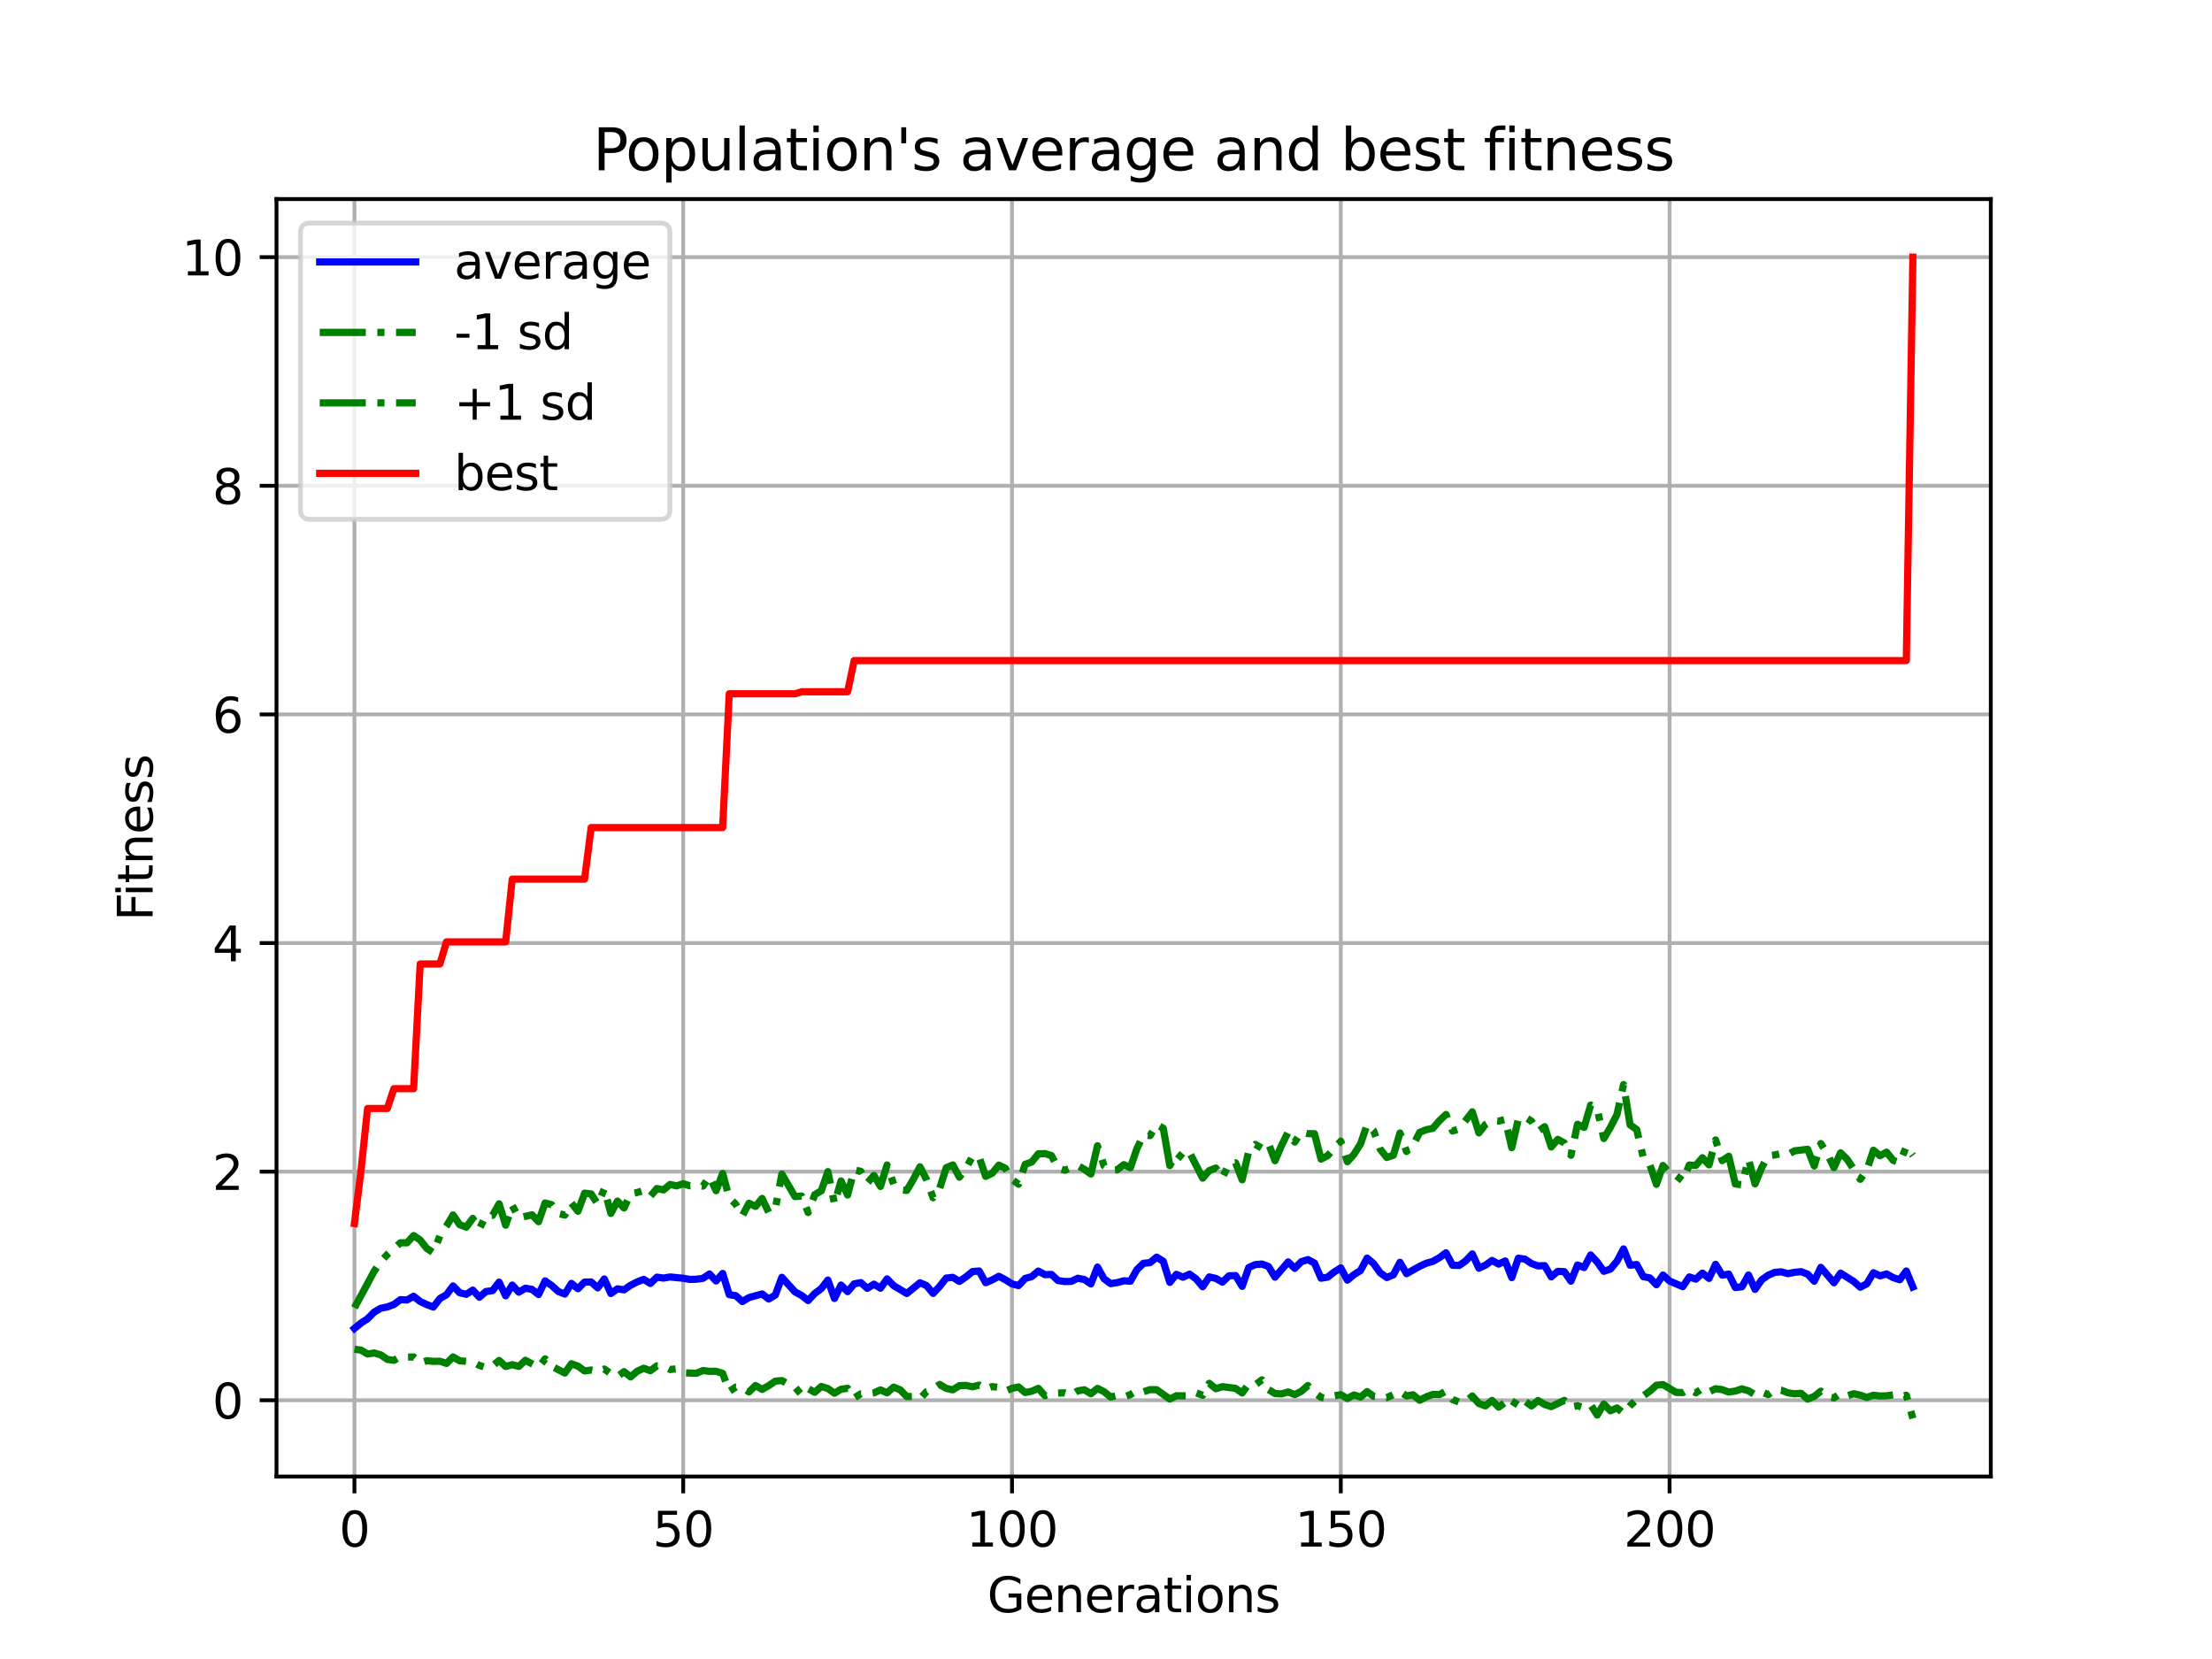 <?xml version="1.0" encoding="utf-8" standalone="no"?>
<!DOCTYPE svg PUBLIC "-//W3C//DTD SVG 1.1//EN"
  "http://www.w3.org/Graphics/SVG/1.1/DTD/svg11.dtd">
<svg height="345.6pt" version="1.1" viewBox="0 0 460.8 345.6" width="460.8pt" xmlns="http://www.w3.org/2000/svg" xmlns:xlink="http://www.w3.org/1999/xlink">
 <defs>
  <style type="text/css">*{stroke-linecap:butt;stroke-linejoin:round;}</style>
 </defs>
 <g id="figure_1">
  <g id="patch_1">
   <path d="M 0 345.6 
L 460.8 345.6 
L 460.8 0 
L 0 0 
z
" style="fill:#ffffff;"/>
  </g>
  <g id="axes_1">
   <g id="patch_2">
    <path d="M 57.6 307.584 
L 414.72 307.584 
L 414.72 41.472 
L 57.6 41.472 
z
" style="fill:#ffffff;"/>
   </g>
   <g id="matplotlib.axis_1">
    <g id="xtick_1">
     <g id="line2d_1">
      <path clip-path="url(#p226b7a87ea)" d="M 73.833 307.584 
L 73.833 41.472 
" style="fill:none;stroke:#b0b0b0;stroke-linecap:square;stroke-width:0.8;"/>
     </g>
     <g id="line2d_2">
      <defs>
       <path d="M 0 0 
L 0 3.5 
" id="m263a199c83" style="stroke:#000000;stroke-width:0.8;"/>
      </defs>
      <g>
       <use style="stroke:#000000;stroke-width:0.8;" x="73.833" xlink:href="#m263a199c83" y="307.584"/>
      </g>
     </g>
     <g id="text_1">
      <!-- 0 -->
      <g transform="translate(70.651 322.182)scale(0.1 -0.1)">
       <defs>
        <path d="M 2034 4250 
Q 1547 4250 1301 3770 
Q 1056 3291 1056 2328 
Q 1056 1369 1301 889 
Q 1547 409 2034 409 
Q 2525 409 2770 889 
Q 3016 1369 3016 2328 
Q 3016 3291 2770 3770 
Q 2525 4250 2034 4250 
z
M 2034 4750 
Q 2819 4750 3233 4129 
Q 3647 3509 3647 2328 
Q 3647 1150 3233 529 
Q 2819 -91 2034 -91 
Q 1250 -91 836 529 
Q 422 1150 422 2328 
Q 422 3509 836 4129 
Q 1250 4750 2034 4750 
z
" id="DejaVuSans-30" transform="scale(0.016)"/>
       </defs>
       <use xlink:href="#DejaVuSans-30"/>
      </g>
     </g>
    </g>
    <g id="xtick_2">
     <g id="line2d_3">
      <path clip-path="url(#p226b7a87ea)" d="M 142.325 307.584 
L 142.325 41.472 
" style="fill:none;stroke:#b0b0b0;stroke-linecap:square;stroke-width:0.8;"/>
     </g>
     <g id="line2d_4">
      <g>
       <use style="stroke:#000000;stroke-width:0.8;" x="142.325" xlink:href="#m263a199c83" y="307.584"/>
      </g>
     </g>
     <g id="text_2">
      <!-- 50 -->
      <g transform="translate(135.963 322.182)scale(0.1 -0.1)">
       <defs>
        <path d="M 691 4666 
L 3169 4666 
L 3169 4134 
L 1269 4134 
L 1269 2991 
Q 1406 3038 1543 3061 
Q 1681 3084 1819 3084 
Q 2600 3084 3056 2656 
Q 3513 2228 3513 1497 
Q 3513 744 3044 326 
Q 2575 -91 1722 -91 
Q 1428 -91 1123 -41 
Q 819 9 494 109 
L 494 744 
Q 775 591 1075 516 
Q 1375 441 1709 441 
Q 2250 441 2565 725 
Q 2881 1009 2881 1497 
Q 2881 1984 2565 2268 
Q 2250 2553 1709 2553 
Q 1456 2553 1204 2497 
Q 953 2441 691 2322 
L 691 4666 
z
" id="DejaVuSans-35" transform="scale(0.016)"/>
       </defs>
       <use xlink:href="#DejaVuSans-35"/>
       <use x="63.623" xlink:href="#DejaVuSans-30"/>
      </g>
     </g>
    </g>
    <g id="xtick_3">
     <g id="line2d_5">
      <path clip-path="url(#p226b7a87ea)" d="M 210.818 307.584 
L 210.818 41.472 
" style="fill:none;stroke:#b0b0b0;stroke-linecap:square;stroke-width:0.8;"/>
     </g>
     <g id="line2d_6">
      <g>
       <use style="stroke:#000000;stroke-width:0.8;" x="210.818" xlink:href="#m263a199c83" y="307.584"/>
      </g>
     </g>
     <g id="text_3">
      <!-- 100 -->
      <g transform="translate(201.274 322.182)scale(0.1 -0.1)">
       <defs>
        <path d="M 794 531 
L 1825 531 
L 1825 4091 
L 703 3866 
L 703 4441 
L 1819 4666 
L 2450 4666 
L 2450 531 
L 3481 531 
L 3481 0 
L 794 0 
L 794 531 
z
" id="DejaVuSans-31" transform="scale(0.016)"/>
       </defs>
       <use xlink:href="#DejaVuSans-31"/>
       <use x="63.623" xlink:href="#DejaVuSans-30"/>
       <use x="127.246" xlink:href="#DejaVuSans-30"/>
      </g>
     </g>
    </g>
    <g id="xtick_4">
     <g id="line2d_7">
      <path clip-path="url(#p226b7a87ea)" d="M 279.31 307.584 
L 279.31 41.472 
" style="fill:none;stroke:#b0b0b0;stroke-linecap:square;stroke-width:0.8;"/>
     </g>
     <g id="line2d_8">
      <g>
       <use style="stroke:#000000;stroke-width:0.8;" x="279.31" xlink:href="#m263a199c83" y="307.584"/>
      </g>
     </g>
     <g id="text_4">
      <!-- 150 -->
      <g transform="translate(269.767 322.182)scale(0.1 -0.1)">
       <use xlink:href="#DejaVuSans-31"/>
       <use x="63.623" xlink:href="#DejaVuSans-35"/>
       <use x="127.246" xlink:href="#DejaVuSans-30"/>
      </g>
     </g>
    </g>
    <g id="xtick_5">
     <g id="line2d_9">
      <path clip-path="url(#p226b7a87ea)" d="M 347.803 307.584 
L 347.803 41.472 
" style="fill:none;stroke:#b0b0b0;stroke-linecap:square;stroke-width:0.8;"/>
     </g>
     <g id="line2d_10">
      <g>
       <use style="stroke:#000000;stroke-width:0.8;" x="347.803" xlink:href="#m263a199c83" y="307.584"/>
      </g>
     </g>
     <g id="text_5">
      <!-- 200 -->
      <g transform="translate(338.259 322.182)scale(0.1 -0.1)">
       <defs>
        <path d="M 1228 531 
L 3431 531 
L 3431 0 
L 469 0 
L 469 531 
Q 828 903 1448 1529 
Q 2069 2156 2228 2338 
Q 2531 2678 2651 2914 
Q 2772 3150 2772 3378 
Q 2772 3750 2511 3984 
Q 2250 4219 1831 4219 
Q 1534 4219 1204 4116 
Q 875 4013 500 3803 
L 500 4441 
Q 881 4594 1212 4672 
Q 1544 4750 1819 4750 
Q 2544 4750 2975 4387 
Q 3406 4025 3406 3419 
Q 3406 3131 3298 2873 
Q 3191 2616 2906 2266 
Q 2828 2175 2409 1742 
Q 1991 1309 1228 531 
z
" id="DejaVuSans-32" transform="scale(0.016)"/>
       </defs>
       <use xlink:href="#DejaVuSans-32"/>
       <use x="63.623" xlink:href="#DejaVuSans-30"/>
       <use x="127.246" xlink:href="#DejaVuSans-30"/>
      </g>
     </g>
    </g>
    <g id="text_6">
     <!-- Generations -->
     <g transform="translate(205.662 335.861)scale(0.1 -0.1)">
      <defs>
       <path d="M 3809 666 
L 3809 1919 
L 2778 1919 
L 2778 2438 
L 4434 2438 
L 4434 434 
Q 4069 175 3628 42 
Q 3188 -91 2688 -91 
Q 1594 -91 976 548 
Q 359 1188 359 2328 
Q 359 3472 976 4111 
Q 1594 4750 2688 4750 
Q 3144 4750 3555 4637 
Q 3966 4525 4313 4306 
L 4313 3634 
Q 3963 3931 3569 4081 
Q 3175 4231 2741 4231 
Q 1884 4231 1454 3753 
Q 1025 3275 1025 2328 
Q 1025 1384 1454 906 
Q 1884 428 2741 428 
Q 3075 428 3337 486 
Q 3600 544 3809 666 
z
" id="DejaVuSans-47" transform="scale(0.016)"/>
       <path d="M 3597 1894 
L 3597 1613 
L 953 1613 
Q 991 1019 1311 708 
Q 1631 397 2203 397 
Q 2534 397 2845 478 
Q 3156 559 3463 722 
L 3463 178 
Q 3153 47 2828 -22 
Q 2503 -91 2169 -91 
Q 1331 -91 842 396 
Q 353 884 353 1716 
Q 353 2575 817 3079 
Q 1281 3584 2069 3584 
Q 2775 3584 3186 3129 
Q 3597 2675 3597 1894 
z
M 3022 2063 
Q 3016 2534 2758 2815 
Q 2500 3097 2075 3097 
Q 1594 3097 1305 2825 
Q 1016 2553 972 2059 
L 3022 2063 
z
" id="DejaVuSans-65" transform="scale(0.016)"/>
       <path d="M 3513 2113 
L 3513 0 
L 2938 0 
L 2938 2094 
Q 2938 2591 2744 2837 
Q 2550 3084 2163 3084 
Q 1697 3084 1428 2787 
Q 1159 2491 1159 1978 
L 1159 0 
L 581 0 
L 581 3500 
L 1159 3500 
L 1159 2956 
Q 1366 3272 1645 3428 
Q 1925 3584 2291 3584 
Q 2894 3584 3203 3211 
Q 3513 2838 3513 2113 
z
" id="DejaVuSans-6e" transform="scale(0.016)"/>
       <path d="M 2631 2963 
Q 2534 3019 2420 3045 
Q 2306 3072 2169 3072 
Q 1681 3072 1420 2755 
Q 1159 2438 1159 1844 
L 1159 0 
L 581 0 
L 581 3500 
L 1159 3500 
L 1159 2956 
Q 1341 3275 1631 3429 
Q 1922 3584 2338 3584 
Q 2397 3584 2469 3576 
Q 2541 3569 2628 3553 
L 2631 2963 
z
" id="DejaVuSans-72" transform="scale(0.016)"/>
       <path d="M 2194 1759 
Q 1497 1759 1228 1600 
Q 959 1441 959 1056 
Q 959 750 1161 570 
Q 1363 391 1709 391 
Q 2188 391 2477 730 
Q 2766 1069 2766 1631 
L 2766 1759 
L 2194 1759 
z
M 3341 1997 
L 3341 0 
L 2766 0 
L 2766 531 
Q 2569 213 2275 61 
Q 1981 -91 1556 -91 
Q 1019 -91 701 211 
Q 384 513 384 1019 
Q 384 1609 779 1909 
Q 1175 2209 1959 2209 
L 2766 2209 
L 2766 2266 
Q 2766 2663 2505 2880 
Q 2244 3097 1772 3097 
Q 1472 3097 1187 3025 
Q 903 2953 641 2809 
L 641 3341 
Q 956 3463 1253 3523 
Q 1550 3584 1831 3584 
Q 2591 3584 2966 3190 
Q 3341 2797 3341 1997 
z
" id="DejaVuSans-61" transform="scale(0.016)"/>
       <path d="M 1172 4494 
L 1172 3500 
L 2356 3500 
L 2356 3053 
L 1172 3053 
L 1172 1153 
Q 1172 725 1289 603 
Q 1406 481 1766 481 
L 2356 481 
L 2356 0 
L 1766 0 
Q 1100 0 847 248 
Q 594 497 594 1153 
L 594 3053 
L 172 3053 
L 172 3500 
L 594 3500 
L 594 4494 
L 1172 4494 
z
" id="DejaVuSans-74" transform="scale(0.016)"/>
       <path d="M 603 3500 
L 1178 3500 
L 1178 0 
L 603 0 
L 603 3500 
z
M 603 4863 
L 1178 4863 
L 1178 4134 
L 603 4134 
L 603 4863 
z
" id="DejaVuSans-69" transform="scale(0.016)"/>
       <path d="M 1959 3097 
Q 1497 3097 1228 2736 
Q 959 2375 959 1747 
Q 959 1119 1226 758 
Q 1494 397 1959 397 
Q 2419 397 2687 759 
Q 2956 1122 2956 1747 
Q 2956 2369 2687 2733 
Q 2419 3097 1959 3097 
z
M 1959 3584 
Q 2709 3584 3137 3096 
Q 3566 2609 3566 1747 
Q 3566 888 3137 398 
Q 2709 -91 1959 -91 
Q 1206 -91 779 398 
Q 353 888 353 1747 
Q 353 2609 779 3096 
Q 1206 3584 1959 3584 
z
" id="DejaVuSans-6f" transform="scale(0.016)"/>
       <path d="M 2834 3397 
L 2834 2853 
Q 2591 2978 2328 3040 
Q 2066 3103 1784 3103 
Q 1356 3103 1142 2972 
Q 928 2841 928 2578 
Q 928 2378 1081 2264 
Q 1234 2150 1697 2047 
L 1894 2003 
Q 2506 1872 2764 1633 
Q 3022 1394 3022 966 
Q 3022 478 2636 193 
Q 2250 -91 1575 -91 
Q 1294 -91 989 -36 
Q 684 19 347 128 
L 347 722 
Q 666 556 975 473 
Q 1284 391 1588 391 
Q 1994 391 2212 530 
Q 2431 669 2431 922 
Q 2431 1156 2273 1281 
Q 2116 1406 1581 1522 
L 1381 1569 
Q 847 1681 609 1914 
Q 372 2147 372 2553 
Q 372 3047 722 3315 
Q 1072 3584 1716 3584 
Q 2034 3584 2315 3537 
Q 2597 3491 2834 3397 
z
" id="DejaVuSans-73" transform="scale(0.016)"/>
      </defs>
      <use xlink:href="#DejaVuSans-47"/>
      <use x="77.49" xlink:href="#DejaVuSans-65"/>
      <use x="139.014" xlink:href="#DejaVuSans-6e"/>
      <use x="202.393" xlink:href="#DejaVuSans-65"/>
      <use x="263.916" xlink:href="#DejaVuSans-72"/>
      <use x="305.029" xlink:href="#DejaVuSans-61"/>
      <use x="366.309" xlink:href="#DejaVuSans-74"/>
      <use x="405.518" xlink:href="#DejaVuSans-69"/>
      <use x="433.301" xlink:href="#DejaVuSans-6f"/>
      <use x="494.482" xlink:href="#DejaVuSans-6e"/>
      <use x="557.861" xlink:href="#DejaVuSans-73"/>
     </g>
    </g>
   </g>
   <g id="matplotlib.axis_2">
    <g id="ytick_1">
     <g id="line2d_11">
      <path clip-path="url(#p226b7a87ea)" d="M 57.6 291.704 
L 414.72 291.704 
" style="fill:none;stroke:#b0b0b0;stroke-linecap:square;stroke-width:0.8;"/>
     </g>
     <g id="line2d_12">
      <defs>
       <path d="M 0 0 
L -3.5 0 
" id="mffd75963f9" style="stroke:#000000;stroke-width:0.8;"/>
      </defs>
      <g>
       <use style="stroke:#000000;stroke-width:0.8;" x="57.6" xlink:href="#mffd75963f9" y="291.704"/>
      </g>
     </g>
     <g id="text_7">
      <!-- 0 -->
      <g transform="translate(44.237 295.503)scale(0.1 -0.1)">
       <use xlink:href="#DejaVuSans-30"/>
      </g>
     </g>
    </g>
    <g id="ytick_2">
     <g id="line2d_13">
      <path clip-path="url(#p226b7a87ea)" d="M 57.6 244.077 
L 414.72 244.077 
" style="fill:none;stroke:#b0b0b0;stroke-linecap:square;stroke-width:0.8;"/>
     </g>
     <g id="line2d_14">
      <g>
       <use style="stroke:#000000;stroke-width:0.8;" x="57.6" xlink:href="#mffd75963f9" y="244.077"/>
      </g>
     </g>
     <g id="text_8">
      <!-- 2 -->
      <g transform="translate(44.237 247.876)scale(0.1 -0.1)">
       <use xlink:href="#DejaVuSans-32"/>
      </g>
     </g>
    </g>
    <g id="ytick_3">
     <g id="line2d_15">
      <path clip-path="url(#p226b7a87ea)" d="M 57.6 196.45 
L 414.72 196.45 
" style="fill:none;stroke:#b0b0b0;stroke-linecap:square;stroke-width:0.8;"/>
     </g>
     <g id="line2d_16">
      <g>
       <use style="stroke:#000000;stroke-width:0.8;" x="57.6" xlink:href="#mffd75963f9" y="196.45"/>
      </g>
     </g>
     <g id="text_9">
      <!-- 4 -->
      <g transform="translate(44.237 200.249)scale(0.1 -0.1)">
       <defs>
        <path d="M 2419 4116 
L 825 1625 
L 2419 1625 
L 2419 4116 
z
M 2253 4666 
L 3047 4666 
L 3047 1625 
L 3713 1625 
L 3713 1100 
L 3047 1100 
L 3047 0 
L 2419 0 
L 2419 1100 
L 313 1100 
L 313 1709 
L 2253 4666 
z
" id="DejaVuSans-34" transform="scale(0.016)"/>
       </defs>
       <use xlink:href="#DejaVuSans-34"/>
      </g>
     </g>
    </g>
    <g id="ytick_4">
     <g id="line2d_17">
      <path clip-path="url(#p226b7a87ea)" d="M 57.6 148.822 
L 414.72 148.822 
" style="fill:none;stroke:#b0b0b0;stroke-linecap:square;stroke-width:0.8;"/>
     </g>
     <g id="line2d_18">
      <g>
       <use style="stroke:#000000;stroke-width:0.8;" x="57.6" xlink:href="#mffd75963f9" y="148.822"/>
      </g>
     </g>
     <g id="text_10">
      <!-- 6 -->
      <g transform="translate(44.237 152.622)scale(0.1 -0.1)">
       <defs>
        <path d="M 2113 2584 
Q 1688 2584 1439 2293 
Q 1191 2003 1191 1497 
Q 1191 994 1439 701 
Q 1688 409 2113 409 
Q 2538 409 2786 701 
Q 3034 994 3034 1497 
Q 3034 2003 2786 2293 
Q 2538 2584 2113 2584 
z
M 3366 4563 
L 3366 3988 
Q 3128 4100 2886 4159 
Q 2644 4219 2406 4219 
Q 1781 4219 1451 3797 
Q 1122 3375 1075 2522 
Q 1259 2794 1537 2939 
Q 1816 3084 2150 3084 
Q 2853 3084 3261 2657 
Q 3669 2231 3669 1497 
Q 3669 778 3244 343 
Q 2819 -91 2113 -91 
Q 1303 -91 875 529 
Q 447 1150 447 2328 
Q 447 3434 972 4092 
Q 1497 4750 2381 4750 
Q 2619 4750 2861 4703 
Q 3103 4656 3366 4563 
z
" id="DejaVuSans-36" transform="scale(0.016)"/>
       </defs>
       <use xlink:href="#DejaVuSans-36"/>
      </g>
     </g>
    </g>
    <g id="ytick_5">
     <g id="line2d_19">
      <path clip-path="url(#p226b7a87ea)" d="M 57.6 101.195 
L 414.72 101.195 
" style="fill:none;stroke:#b0b0b0;stroke-linecap:square;stroke-width:0.8;"/>
     </g>
     <g id="line2d_20">
      <g>
       <use style="stroke:#000000;stroke-width:0.8;" x="57.6" xlink:href="#mffd75963f9" y="101.195"/>
      </g>
     </g>
     <g id="text_11">
      <!-- 8 -->
      <g transform="translate(44.237 104.994)scale(0.1 -0.1)">
       <defs>
        <path d="M 2034 2216 
Q 1584 2216 1326 1975 
Q 1069 1734 1069 1313 
Q 1069 891 1326 650 
Q 1584 409 2034 409 
Q 2484 409 2743 651 
Q 3003 894 3003 1313 
Q 3003 1734 2745 1975 
Q 2488 2216 2034 2216 
z
M 1403 2484 
Q 997 2584 770 2862 
Q 544 3141 544 3541 
Q 544 4100 942 4425 
Q 1341 4750 2034 4750 
Q 2731 4750 3128 4425 
Q 3525 4100 3525 3541 
Q 3525 3141 3298 2862 
Q 3072 2584 2669 2484 
Q 3125 2378 3379 2068 
Q 3634 1759 3634 1313 
Q 3634 634 3220 271 
Q 2806 -91 2034 -91 
Q 1263 -91 848 271 
Q 434 634 434 1313 
Q 434 1759 690 2068 
Q 947 2378 1403 2484 
z
M 1172 3481 
Q 1172 3119 1398 2916 
Q 1625 2713 2034 2713 
Q 2441 2713 2670 2916 
Q 2900 3119 2900 3481 
Q 2900 3844 2670 4047 
Q 2441 4250 2034 4250 
Q 1625 4250 1398 4047 
Q 1172 3844 1172 3481 
z
" id="DejaVuSans-38" transform="scale(0.016)"/>
       </defs>
       <use xlink:href="#DejaVuSans-38"/>
      </g>
     </g>
    </g>
    <g id="ytick_6">
     <g id="line2d_21">
      <path clip-path="url(#p226b7a87ea)" d="M 57.6 53.568 
L 414.72 53.568 
" style="fill:none;stroke:#b0b0b0;stroke-linecap:square;stroke-width:0.8;"/>
     </g>
     <g id="line2d_22">
      <g>
       <use style="stroke:#000000;stroke-width:0.8;" x="57.6" xlink:href="#mffd75963f9" y="53.568"/>
      </g>
     </g>
     <g id="text_12">
      <!-- 10 -->
      <g transform="translate(37.875 57.367)scale(0.1 -0.1)">
       <use xlink:href="#DejaVuSans-31"/>
       <use x="63.623" xlink:href="#DejaVuSans-30"/>
      </g>
     </g>
    </g>
    <g id="text_13">
     <!-- Fitness -->
     <g transform="translate(31.795 191.845)rotate(-90)scale(0.1 -0.1)">
      <defs>
       <path d="M 628 4666 
L 3309 4666 
L 3309 4134 
L 1259 4134 
L 1259 2759 
L 3109 2759 
L 3109 2228 
L 1259 2228 
L 1259 0 
L 628 0 
L 628 4666 
z
" id="DejaVuSans-46" transform="scale(0.016)"/>
      </defs>
      <use xlink:href="#DejaVuSans-46"/>
      <use x="50.27" xlink:href="#DejaVuSans-69"/>
      <use x="78.053" xlink:href="#DejaVuSans-74"/>
      <use x="117.262" xlink:href="#DejaVuSans-6e"/>
      <use x="180.641" xlink:href="#DejaVuSans-65"/>
      <use x="242.164" xlink:href="#DejaVuSans-73"/>
      <use x="294.264" xlink:href="#DejaVuSans-73"/>
     </g>
    </g>
   </g>
   <g id="line2d_23">
    <path clip-path="url(#p226b7a87ea)" d="M 73.833 276.743 
L 75.203 275.618 
L 76.572 274.723 
L 77.942 273.337 
L 79.312 272.537 
L 80.682 272.26 
L 82.052 271.754 
L 83.422 270.739 
L 84.792 270.81 
L 86.161 270.036 
L 87.531 271.121 
L 88.901 271.766 
L 90.271 272.278 
L 91.641 270.504 
L 93.011 269.716 
L 94.38 267.883 
L 95.75 269.297 
L 97.12 269.635 
L 98.49 268.756 
L 99.86 270.234 
L 101.23 269.046 
L 102.6 268.866 
L 103.969 267.09 
L 105.339 269.95 
L 106.709 267.704 
L 108.079 269.181 
L 109.449 268.36 
L 110.819 268.602 
L 112.189 269.671 
L 113.558 266.833 
L 114.928 267.796 
L 116.298 269.037 
L 117.668 269.576 
L 119.038 267.359 
L 120.408 268.464 
L 121.777 267.075 
L 123.147 267.06 
L 124.517 268.286 
L 125.887 266.431 
L 127.257 269.465 
L 128.627 268.484 
L 129.997 268.691 
L 131.366 267.745 
L 132.736 267.04 
L 134.106 266.518 
L 135.476 267.372 
L 136.846 266.058 
L 138.216 266.247 
L 139.586 266.016 
L 142.325 266.284 
L 143.695 266.524 
L 145.065 266.492 
L 146.435 266.297 
L 147.805 265.398 
L 149.174 266.854 
L 150.544 265.282 
L 151.914 269.698 
L 153.284 269.921 
L 154.654 271.131 
L 156.024 270.311 
L 158.763 269.547 
L 160.133 270.609 
L 161.503 269.786 
L 162.873 266.088 
L 165.613 269.12 
L 166.983 269.861 
L 168.352 270.932 
L 169.722 269.456 
L 171.092 268.439 
L 172.462 266.662 
L 173.832 270.491 
L 175.202 267.706 
L 176.572 269.077 
L 177.941 267.457 
L 179.311 267.186 
L 180.681 268.385 
L 182.051 267.515 
L 183.421 268.354 
L 184.791 266.418 
L 186.16 267.814 
L 188.9 269.463 
L 191.64 267.223 
L 193.01 267.805 
L 194.38 269.439 
L 195.749 267.977 
L 197.119 266.241 
L 198.489 266.1 
L 199.859 266.944 
L 201.229 266.001 
L 202.599 264.882 
L 203.969 264.77 
L 205.338 267.207 
L 206.708 266.623 
L 208.078 265.872 
L 209.448 266.599 
L 210.818 267.46 
L 212.188 267.812 
L 213.557 266.321 
L 214.927 265.944 
L 216.297 264.791 
L 217.667 265.529 
L 219.037 265.492 
L 220.407 266.761 
L 221.777 266.965 
L 223.146 266.945 
L 224.516 266.281 
L 225.886 266.548 
L 227.256 267.456 
L 228.626 263.955 
L 229.996 266.397 
L 231.366 267.403 
L 232.735 267.197 
L 234.105 266.817 
L 235.475 266.901 
L 236.845 264.481 
L 238.215 263.17 
L 239.585 263.029 
L 240.954 261.885 
L 242.324 262.748 
L 243.694 267.14 
L 245.064 265.47 
L 246.434 266.069 
L 247.804 265.432 
L 249.174 266.424 
L 250.543 268.047 
L 251.913 266.009 
L 253.283 266.314 
L 254.653 267.092 
L 256.023 265.772 
L 257.393 265.723 
L 258.763 267.975 
L 260.132 264.043 
L 261.502 263.44 
L 262.872 263.321 
L 264.242 263.828 
L 265.612 266.052 
L 268.351 262.887 
L 269.721 264.216 
L 271.091 262.826 
L 272.461 262.394 
L 273.831 263.13 
L 275.201 266.272 
L 276.571 266.052 
L 277.94 264.976 
L 279.31 264.132 
L 280.68 266.674 
L 282.05 265.529 
L 283.42 264.682 
L 284.79 262.083 
L 286.16 263.24 
L 287.529 265.165 
L 288.899 266.136 
L 290.269 265.566 
L 291.639 262.962 
L 293.009 265.33 
L 295.748 263.795 
L 297.118 263.157 
L 298.488 262.773 
L 299.858 261.988 
L 301.228 260.986 
L 302.598 263.575 
L 303.968 263.621 
L 305.337 262.67 
L 306.707 261.215 
L 308.077 264.192 
L 309.447 263.559 
L 310.817 262.574 
L 312.187 263.334 
L 313.557 262.677 
L 314.926 266.153 
L 316.296 262.106 
L 317.666 262.298 
L 319.036 263.217 
L 320.406 263.713 
L 321.776 263.649 
L 323.146 265.986 
L 324.515 264.845 
L 325.885 264.911 
L 327.255 266.892 
L 328.625 263.521 
L 329.995 264.056 
L 331.365 261.429 
L 332.734 262.913 
L 334.104 264.829 
L 335.474 264.374 
L 336.844 262.744 
L 338.214 260.172 
L 339.584 263.575 
L 340.954 263.421 
L 342.323 265.944 
L 343.693 266.211 
L 345.063 267.636 
L 346.433 265.612 
L 347.803 266.857 
L 350.543 268.037 
L 351.912 266.007 
L 353.282 266.463 
L 354.652 265.205 
L 356.022 266.312 
L 357.392 263.383 
L 358.762 265.633 
L 360.131 265.427 
L 361.501 268.213 
L 362.871 268.067 
L 364.241 265.598 
L 365.611 268.593 
L 366.981 266.614 
L 368.351 265.649 
L 369.72 265.052 
L 371.09 264.953 
L 372.46 265.326 
L 373.83 265.047 
L 375.2 264.909 
L 376.57 265.435 
L 377.94 266.895 
L 379.309 264.015 
L 382.049 267.223 
L 383.419 265.222 
L 386.159 266.942 
L 387.528 268.151 
L 388.898 267.427 
L 390.268 265.129 
L 391.638 265.788 
L 393.008 265.391 
L 394.378 266.15 
L 395.748 266.593 
L 397.117 264.771 
L 398.487 268.104 
L 398.487 268.104 
" style="fill:none;stroke:#0000ff;stroke-linecap:square;stroke-width:1.5;"/>
   </g>
   <g id="line2d_24">
    <path clip-path="url(#p226b7a87ea)" d="M 73.833 281.054 
L 75.203 281.257 
L 76.572 282.061 
L 77.942 281.852 
L 79.312 282.241 
L 80.682 283.183 
L 82.052 283.39 
L 83.422 282.59 
L 84.792 282.715 
L 86.161 282.684 
L 87.531 283.919 
L 88.901 283.469 
L 90.271 283.597 
L 91.641 283.568 
L 93.011 284.025 
L 94.38 282.67 
L 95.75 283.485 
L 98.49 283.697 
L 99.86 284.442 
L 101.23 284.865 
L 102.6 284.543 
L 103.969 283.405 
L 105.339 284.663 
L 106.709 284.283 
L 108.079 284.651 
L 109.449 283.372 
L 112.189 284.839 
L 113.558 283.074 
L 114.928 284.614 
L 117.668 286.028 
L 119.038 284.094 
L 120.408 284.593 
L 121.777 285.59 
L 123.147 285.4 
L 124.517 285.709 
L 125.887 285.197 
L 127.257 286.155 
L 128.627 286.759 
L 129.997 285.739 
L 131.366 286.837 
L 132.736 285.659 
L 134.106 285.027 
L 135.476 285.545 
L 136.846 284.525 
L 138.216 284.614 
L 139.586 285.289 
L 140.955 285.159 
L 142.325 285.977 
L 145.065 286.086 
L 146.435 285.503 
L 147.805 285.679 
L 149.174 285.66 
L 150.544 286.106 
L 151.914 289.858 
L 153.284 288.962 
L 154.654 289.026 
L 156.024 289.96 
L 157.394 288.631 
L 158.763 289.441 
L 160.133 288.658 
L 161.503 287.722 
L 162.873 287.591 
L 164.243 288.36 
L 165.613 288.965 
L 166.983 290.566 
L 168.352 289.275 
L 169.722 290.042 
L 171.092 288.825 
L 172.462 289.255 
L 173.832 290.227 
L 175.202 289.402 
L 176.572 289.21 
L 177.941 291.224 
L 179.311 290.362 
L 180.681 290.347 
L 182.051 290.163 
L 183.421 289.542 
L 184.791 290.153 
L 186.16 288.958 
L 187.53 289.535 
L 188.9 290.935 
L 190.27 290.908 
L 191.64 291.38 
L 193.01 289.897 
L 194.38 289.369 
L 195.749 288.404 
L 197.119 289.228 
L 198.489 289.526 
L 199.859 288.661 
L 201.229 288.605 
L 202.599 288.894 
L 203.969 288.539 
L 205.338 289.349 
L 206.708 288.851 
L 208.078 289.029 
L 209.448 289.804 
L 210.818 289.215 
L 212.188 288.932 
L 213.557 290.089 
L 214.927 289.819 
L 216.297 289.216 
L 217.667 290.746 
L 219.037 290.257 
L 221.777 290.153 
L 223.146 290.63 
L 224.516 289.743 
L 225.886 289.513 
L 227.256 290.345 
L 228.626 289.23 
L 229.996 289.911 
L 231.366 291.028 
L 232.735 290.701 
L 234.105 291.014 
L 235.475 290.531 
L 236.845 289.7 
L 238.215 289.924 
L 239.585 289.484 
L 240.954 289.5 
L 243.694 291.454 
L 245.064 290.761 
L 247.804 290.782 
L 249.174 290.143 
L 250.543 290.663 
L 251.913 288.168 
L 253.283 289.305 
L 254.653 288.867 
L 257.393 289.219 
L 258.763 290.181 
L 260.132 288.27 
L 261.502 288.479 
L 262.872 287.45 
L 264.242 289.467 
L 265.612 290.302 
L 266.982 290.367 
L 268.351 289.967 
L 269.721 290.529 
L 271.091 289.825 
L 272.461 288.63 
L 273.831 290.087 
L 275.201 291.081 
L 276.571 291.354 
L 277.94 290.781 
L 279.31 290.533 
L 280.68 291.334 
L 282.05 290.587 
L 283.42 291.04 
L 284.79 289.898 
L 286.16 290.895 
L 287.529 290.918 
L 288.899 291.144 
L 291.639 289.9 
L 293.009 290.787 
L 294.379 290.561 
L 295.748 291.701 
L 297.118 290.98 
L 298.488 290.487 
L 299.858 290.518 
L 301.228 289.804 
L 302.598 291.539 
L 303.968 292.084 
L 305.337 291.98 
L 306.707 290.81 
L 308.077 292.382 
L 309.447 292.868 
L 310.817 291.73 
L 312.187 293.128 
L 313.557 292.152 
L 314.926 293.227 
L 316.296 291.113 
L 317.666 291.883 
L 319.036 292.883 
L 320.406 291.748 
L 321.776 292.59 
L 323.146 293.029 
L 325.885 291.722 
L 327.255 293.119 
L 328.625 292.833 
L 329.995 293.253 
L 331.365 292.65 
L 332.734 294.778 
L 334.104 292.482 
L 335.474 293.893 
L 336.844 293.304 
L 338.214 294.397 
L 339.584 292.814 
L 340.954 291.538 
L 342.323 290.777 
L 343.693 289.799 
L 345.063 288.56 
L 346.433 288.434 
L 349.173 290.067 
L 350.543 290.1 
L 351.912 289.317 
L 353.282 290.152 
L 354.652 289.237 
L 356.022 289.96 
L 357.392 289.294 
L 358.762 289.486 
L 360.131 289.994 
L 361.501 289.782 
L 362.871 289.323 
L 364.241 289.732 
L 365.611 290.561 
L 366.981 289.961 
L 368.351 290.524 
L 369.72 289.507 
L 371.09 289.613 
L 372.46 290.145 
L 373.83 290.353 
L 375.2 290.247 
L 376.57 291.457 
L 377.94 290.893 
L 379.309 289.804 
L 380.679 290.938 
L 382.049 291.199 
L 383.419 290.298 
L 384.789 290.777 
L 386.159 290.338 
L 387.528 290.634 
L 388.898 291.114 
L 390.268 290.646 
L 391.638 290.812 
L 393.008 290.771 
L 394.378 290.577 
L 395.748 290.996 
L 397.117 290.657 
L 398.487 295.488 
L 398.487 295.488 
" style="fill:none;stroke:#008000;stroke-dasharray:9.6,2.4,1.5,2.4;stroke-dashoffset:0;stroke-width:1.5;"/>
   </g>
   <g id="line2d_25">
    <path clip-path="url(#p226b7a87ea)" d="M 73.833 272.431 
L 76.572 267.386 
L 77.942 264.822 
L 79.312 262.832 
L 80.682 261.337 
L 83.422 258.889 
L 84.792 258.905 
L 86.161 257.388 
L 87.531 258.323 
L 88.901 260.063 
L 90.271 260.959 
L 91.641 257.44 
L 93.011 255.407 
L 94.38 253.096 
L 95.75 255.108 
L 97.12 255.638 
L 98.49 253.816 
L 99.86 256.026 
L 101.23 253.227 
L 102.6 253.188 
L 103.969 250.774 
L 105.339 255.238 
L 106.709 251.124 
L 108.079 253.711 
L 110.819 253.065 
L 112.189 254.504 
L 113.558 250.592 
L 114.928 250.978 
L 116.298 252.8 
L 117.668 253.124 
L 119.038 250.625 
L 120.408 252.335 
L 121.777 248.56 
L 123.147 248.72 
L 124.517 250.864 
L 125.887 247.666 
L 127.257 252.775 
L 128.627 250.209 
L 129.997 251.644 
L 131.366 248.653 
L 132.736 248.422 
L 134.106 248.01 
L 135.476 249.198 
L 136.846 247.591 
L 138.216 247.881 
L 139.586 246.742 
L 140.955 247.041 
L 142.325 246.59 
L 143.695 247.026 
L 145.065 246.899 
L 146.435 247.09 
L 147.805 245.117 
L 149.174 248.047 
L 150.544 244.458 
L 151.914 249.539 
L 153.284 250.879 
L 154.654 253.236 
L 156.024 250.662 
L 157.394 251.318 
L 158.763 249.652 
L 160.133 252.56 
L 161.503 251.849 
L 162.873 244.586 
L 165.613 249.275 
L 166.983 249.157 
L 168.352 252.589 
L 169.722 248.87 
L 171.092 248.053 
L 172.462 244.069 
L 173.832 250.754 
L 175.202 246.011 
L 176.572 248.945 
L 177.941 243.69 
L 179.311 244.01 
L 180.681 246.423 
L 182.051 244.867 
L 183.421 247.165 
L 184.791 242.682 
L 186.16 246.67 
L 187.53 247.846 
L 188.9 247.991 
L 190.27 245.675 
L 191.64 243.066 
L 193.01 245.714 
L 194.38 249.51 
L 195.749 247.55 
L 197.119 243.254 
L 198.489 242.675 
L 199.859 245.228 
L 201.229 243.397 
L 202.599 240.871 
L 203.969 241.002 
L 205.338 245.065 
L 206.708 244.396 
L 208.078 242.714 
L 209.448 243.394 
L 210.818 245.705 
L 212.188 246.692 
L 213.557 242.553 
L 214.927 242.068 
L 216.297 240.365 
L 217.667 240.312 
L 219.037 240.728 
L 220.407 243.353 
L 221.777 243.777 
L 224.516 242.82 
L 225.886 243.583 
L 227.256 244.566 
L 228.626 238.681 
L 229.996 242.883 
L 231.366 243.779 
L 232.735 243.693 
L 234.105 242.62 
L 235.475 243.271 
L 236.845 239.262 
L 238.215 236.415 
L 239.585 236.574 
L 240.954 234.27 
L 242.324 235.032 
L 243.694 242.827 
L 245.064 240.18 
L 246.434 241.329 
L 247.804 240.081 
L 250.543 245.43 
L 251.913 243.85 
L 253.283 243.324 
L 254.653 245.317 
L 256.023 242.457 
L 257.393 242.227 
L 258.763 245.769 
L 260.132 239.816 
L 261.502 238.4 
L 262.872 239.193 
L 264.242 238.189 
L 265.612 241.802 
L 266.982 238.6 
L 268.351 235.806 
L 269.721 237.903 
L 271.091 235.826 
L 272.461 236.159 
L 273.831 236.173 
L 275.201 241.463 
L 276.571 240.751 
L 279.31 237.73 
L 280.68 242.015 
L 282.05 240.471 
L 283.42 238.323 
L 284.79 234.267 
L 286.16 235.584 
L 287.529 239.412 
L 288.899 241.128 
L 290.269 240.649 
L 291.639 236.023 
L 293.009 239.873 
L 294.379 238.557 
L 295.748 235.889 
L 297.118 235.334 
L 298.488 235.058 
L 299.858 233.459 
L 301.228 232.168 
L 302.598 235.61 
L 303.968 235.159 
L 306.707 231.619 
L 308.077 236.001 
L 309.447 234.251 
L 310.817 233.418 
L 312.187 233.539 
L 313.557 233.202 
L 314.926 239.079 
L 316.296 233.098 
L 317.666 232.714 
L 319.036 233.551 
L 320.406 235.678 
L 321.776 234.709 
L 323.146 238.942 
L 324.515 237.35 
L 325.885 238.1 
L 327.255 240.665 
L 328.625 234.209 
L 329.995 234.859 
L 331.365 230.208 
L 332.734 231.047 
L 334.104 237.177 
L 335.474 234.854 
L 336.844 232.184 
L 338.214 225.947 
L 339.584 234.335 
L 340.954 235.304 
L 342.323 241.111 
L 343.693 242.624 
L 345.063 246.712 
L 346.433 242.79 
L 347.803 244.423 
L 349.173 244.91 
L 350.543 245.974 
L 351.912 242.697 
L 353.282 242.773 
L 354.652 241.173 
L 356.022 242.664 
L 357.392 237.472 
L 358.762 241.781 
L 360.131 240.861 
L 361.501 246.644 
L 362.871 246.811 
L 364.241 241.464 
L 365.611 246.625 
L 366.981 243.267 
L 368.351 240.775 
L 369.72 240.598 
L 371.09 240.294 
L 372.46 240.508 
L 373.83 239.741 
L 376.57 239.413 
L 377.94 242.898 
L 379.309 238.226 
L 380.679 240.384 
L 382.049 243.246 
L 383.419 240.147 
L 384.789 241.489 
L 387.528 245.668 
L 388.898 243.739 
L 390.268 239.613 
L 391.638 240.764 
L 393.008 240.011 
L 394.378 241.723 
L 395.748 242.191 
L 397.117 238.885 
L 398.487 240.719 
L 398.487 240.719 
" style="fill:none;stroke:#008000;stroke-dasharray:9.6,2.4,1.5,2.4;stroke-dashoffset:0;stroke-width:1.5;"/>
   </g>
   <g id="line2d_26">
    <path clip-path="url(#p226b7a87ea)" d="M 73.833 254.889 
L 75.203 243.839 
L 76.572 230.919 
L 80.682 230.919 
L 82.052 226.792 
L 86.161 226.792 
L 87.531 200.816 
L 91.641 200.816 
L 93.011 196.211 
L 105.339 196.211 
L 106.709 183.142 
L 121.777 183.142 
L 123.147 172.398 
L 150.544 172.398 
L 151.914 144.533 
L 165.613 144.533 
L 166.983 144.108 
L 176.572 144.108 
L 177.941 137.611 
L 397.117 137.611 
L 398.487 53.568 
L 398.487 53.568 
" style="fill:none;stroke:#ff0000;stroke-linecap:square;stroke-width:1.5;"/>
   </g>
   <g id="patch_3">
    <path d="M 57.6 307.584 
L 57.6 41.472 
" style="fill:none;stroke:#000000;stroke-linecap:square;stroke-linejoin:miter;stroke-width:0.8;"/>
   </g>
   <g id="patch_4">
    <path d="M 414.72 307.584 
L 414.72 41.472 
" style="fill:none;stroke:#000000;stroke-linecap:square;stroke-linejoin:miter;stroke-width:0.8;"/>
   </g>
   <g id="patch_5">
    <path d="M 57.6 307.584 
L 414.72 307.584 
" style="fill:none;stroke:#000000;stroke-linecap:square;stroke-linejoin:miter;stroke-width:0.8;"/>
   </g>
   <g id="patch_6">
    <path d="M 57.6 41.472 
L 414.72 41.472 
" style="fill:none;stroke:#000000;stroke-linecap:square;stroke-linejoin:miter;stroke-width:0.8;"/>
   </g>
   <g id="text_14">
    <!-- Population's average and best fitness -->
    <g transform="translate(123.53 35.472)scale(0.12 -0.12)">
     <defs>
      <path d="M 1259 4147 
L 1259 2394 
L 2053 2394 
Q 2494 2394 2734 2622 
Q 2975 2850 2975 3272 
Q 2975 3691 2734 3919 
Q 2494 4147 2053 4147 
L 1259 4147 
z
M 628 4666 
L 2053 4666 
Q 2838 4666 3239 4311 
Q 3641 3956 3641 3272 
Q 3641 2581 3239 2228 
Q 2838 1875 2053 1875 
L 1259 1875 
L 1259 0 
L 628 0 
L 628 4666 
z
" id="DejaVuSans-50" transform="scale(0.016)"/>
      <path d="M 1159 525 
L 1159 -1331 
L 581 -1331 
L 581 3500 
L 1159 3500 
L 1159 2969 
Q 1341 3281 1617 3432 
Q 1894 3584 2278 3584 
Q 2916 3584 3314 3078 
Q 3713 2572 3713 1747 
Q 3713 922 3314 415 
Q 2916 -91 2278 -91 
Q 1894 -91 1617 61 
Q 1341 213 1159 525 
z
M 3116 1747 
Q 3116 2381 2855 2742 
Q 2594 3103 2138 3103 
Q 1681 3103 1420 2742 
Q 1159 2381 1159 1747 
Q 1159 1113 1420 752 
Q 1681 391 2138 391 
Q 2594 391 2855 752 
Q 3116 1113 3116 1747 
z
" id="DejaVuSans-70" transform="scale(0.016)"/>
      <path d="M 544 1381 
L 544 3500 
L 1119 3500 
L 1119 1403 
Q 1119 906 1312 657 
Q 1506 409 1894 409 
Q 2359 409 2629 706 
Q 2900 1003 2900 1516 
L 2900 3500 
L 3475 3500 
L 3475 0 
L 2900 0 
L 2900 538 
Q 2691 219 2414 64 
Q 2138 -91 1772 -91 
Q 1169 -91 856 284 
Q 544 659 544 1381 
z
M 1991 3584 
L 1991 3584 
z
" id="DejaVuSans-75" transform="scale(0.016)"/>
      <path d="M 603 4863 
L 1178 4863 
L 1178 0 
L 603 0 
L 603 4863 
z
" id="DejaVuSans-6c" transform="scale(0.016)"/>
      <path d="M 1147 4666 
L 1147 2931 
L 616 2931 
L 616 4666 
L 1147 4666 
z
" id="DejaVuSans-27" transform="scale(0.016)"/>
      <path id="DejaVuSans-20" transform="scale(0.016)"/>
      <path d="M 191 3500 
L 800 3500 
L 1894 563 
L 2988 3500 
L 3597 3500 
L 2284 0 
L 1503 0 
L 191 3500 
z
" id="DejaVuSans-76" transform="scale(0.016)"/>
      <path d="M 2906 1791 
Q 2906 2416 2648 2759 
Q 2391 3103 1925 3103 
Q 1463 3103 1205 2759 
Q 947 2416 947 1791 
Q 947 1169 1205 825 
Q 1463 481 1925 481 
Q 2391 481 2648 825 
Q 2906 1169 2906 1791 
z
M 3481 434 
Q 3481 -459 3084 -895 
Q 2688 -1331 1869 -1331 
Q 1566 -1331 1297 -1286 
Q 1028 -1241 775 -1147 
L 775 -588 
Q 1028 -725 1275 -790 
Q 1522 -856 1778 -856 
Q 2344 -856 2625 -561 
Q 2906 -266 2906 331 
L 2906 616 
Q 2728 306 2450 153 
Q 2172 0 1784 0 
Q 1141 0 747 490 
Q 353 981 353 1791 
Q 353 2603 747 3093 
Q 1141 3584 1784 3584 
Q 2172 3584 2450 3431 
Q 2728 3278 2906 2969 
L 2906 3500 
L 3481 3500 
L 3481 434 
z
" id="DejaVuSans-67" transform="scale(0.016)"/>
      <path d="M 2906 2969 
L 2906 4863 
L 3481 4863 
L 3481 0 
L 2906 0 
L 2906 525 
Q 2725 213 2448 61 
Q 2172 -91 1784 -91 
Q 1150 -91 751 415 
Q 353 922 353 1747 
Q 353 2572 751 3078 
Q 1150 3584 1784 3584 
Q 2172 3584 2448 3432 
Q 2725 3281 2906 2969 
z
M 947 1747 
Q 947 1113 1208 752 
Q 1469 391 1925 391 
Q 2381 391 2643 752 
Q 2906 1113 2906 1747 
Q 2906 2381 2643 2742 
Q 2381 3103 1925 3103 
Q 1469 3103 1208 2742 
Q 947 2381 947 1747 
z
" id="DejaVuSans-64" transform="scale(0.016)"/>
      <path d="M 3116 1747 
Q 3116 2381 2855 2742 
Q 2594 3103 2138 3103 
Q 1681 3103 1420 2742 
Q 1159 2381 1159 1747 
Q 1159 1113 1420 752 
Q 1681 391 2138 391 
Q 2594 391 2855 752 
Q 3116 1113 3116 1747 
z
M 1159 2969 
Q 1341 3281 1617 3432 
Q 1894 3584 2278 3584 
Q 2916 3584 3314 3078 
Q 3713 2572 3713 1747 
Q 3713 922 3314 415 
Q 2916 -91 2278 -91 
Q 1894 -91 1617 61 
Q 1341 213 1159 525 
L 1159 0 
L 581 0 
L 581 4863 
L 1159 4863 
L 1159 2969 
z
" id="DejaVuSans-62" transform="scale(0.016)"/>
      <path d="M 2375 4863 
L 2375 4384 
L 1825 4384 
Q 1516 4384 1395 4259 
Q 1275 4134 1275 3809 
L 1275 3500 
L 2222 3500 
L 2222 3053 
L 1275 3053 
L 1275 0 
L 697 0 
L 697 3053 
L 147 3053 
L 147 3500 
L 697 3500 
L 697 3744 
Q 697 4328 969 4595 
Q 1241 4863 1831 4863 
L 2375 4863 
z
" id="DejaVuSans-66" transform="scale(0.016)"/>
     </defs>
     <use xlink:href="#DejaVuSans-50"/>
     <use x="56.678" xlink:href="#DejaVuSans-6f"/>
     <use x="117.859" xlink:href="#DejaVuSans-70"/>
     <use x="181.336" xlink:href="#DejaVuSans-75"/>
     <use x="244.715" xlink:href="#DejaVuSans-6c"/>
     <use x="272.498" xlink:href="#DejaVuSans-61"/>
     <use x="333.777" xlink:href="#DejaVuSans-74"/>
     <use x="372.986" xlink:href="#DejaVuSans-69"/>
     <use x="400.77" xlink:href="#DejaVuSans-6f"/>
     <use x="461.951" xlink:href="#DejaVuSans-6e"/>
     <use x="525.33" xlink:href="#DejaVuSans-27"/>
     <use x="552.82" xlink:href="#DejaVuSans-73"/>
     <use x="604.92" xlink:href="#DejaVuSans-20"/>
     <use x="636.707" xlink:href="#DejaVuSans-61"/>
     <use x="697.986" xlink:href="#DejaVuSans-76"/>
     <use x="757.166" xlink:href="#DejaVuSans-65"/>
     <use x="818.689" xlink:href="#DejaVuSans-72"/>
     <use x="859.803" xlink:href="#DejaVuSans-61"/>
     <use x="921.082" xlink:href="#DejaVuSans-67"/>
     <use x="984.559" xlink:href="#DejaVuSans-65"/>
     <use x="1046.082" xlink:href="#DejaVuSans-20"/>
     <use x="1077.869" xlink:href="#DejaVuSans-61"/>
     <use x="1139.148" xlink:href="#DejaVuSans-6e"/>
     <use x="1202.527" xlink:href="#DejaVuSans-64"/>
     <use x="1266.004" xlink:href="#DejaVuSans-20"/>
     <use x="1297.791" xlink:href="#DejaVuSans-62"/>
     <use x="1361.268" xlink:href="#DejaVuSans-65"/>
     <use x="1422.791" xlink:href="#DejaVuSans-73"/>
     <use x="1474.891" xlink:href="#DejaVuSans-74"/>
     <use x="1514.1" xlink:href="#DejaVuSans-20"/>
     <use x="1545.887" xlink:href="#DejaVuSans-66"/>
     <use x="1581.092" xlink:href="#DejaVuSans-69"/>
     <use x="1608.875" xlink:href="#DejaVuSans-74"/>
     <use x="1648.084" xlink:href="#DejaVuSans-6e"/>
     <use x="1711.463" xlink:href="#DejaVuSans-65"/>
     <use x="1772.986" xlink:href="#DejaVuSans-73"/>
     <use x="1825.086" xlink:href="#DejaVuSans-73"/>
    </g>
   </g>
   <g id="legend_1">
    <g id="patch_7">
     <path d="M 64.6 108.184 
L 137.541 108.184 
Q 139.541 108.184 139.541 106.184 
L 139.541 48.472 
Q 139.541 46.472 137.541 46.472 
L 64.6 46.472 
Q 62.6 46.472 62.6 48.472 
L 62.6 106.184 
Q 62.6 108.184 64.6 108.184 
z
" style="fill:#ffffff;opacity:0.8;stroke:#cccccc;stroke-linejoin:miter;"/>
    </g>
    <g id="line2d_27">
     <path d="M 66.6 54.57 
L 86.6 54.57 
" style="fill:none;stroke:#0000ff;stroke-linecap:square;stroke-width:1.5;"/>
    </g>
    <g id="line2d_28"/>
    <g id="text_15">
     <!-- average -->
     <g transform="translate(94.6 58.07)scale(0.1 -0.1)">
      <use xlink:href="#DejaVuSans-61"/>
      <use x="61.279" xlink:href="#DejaVuSans-76"/>
      <use x="120.459" xlink:href="#DejaVuSans-65"/>
      <use x="181.982" xlink:href="#DejaVuSans-72"/>
      <use x="223.096" xlink:href="#DejaVuSans-61"/>
      <use x="284.375" xlink:href="#DejaVuSans-67"/>
      <use x="347.852" xlink:href="#DejaVuSans-65"/>
     </g>
    </g>
    <g id="line2d_29">
     <path d="M 66.6 69.249 
L 86.6 69.249 
" style="fill:none;stroke:#008000;stroke-dasharray:9.6,2.4,1.5,2.4;stroke-dashoffset:0;stroke-width:1.5;"/>
    </g>
    <g id="line2d_30"/>
    <g id="text_16">
     <!-- -1 sd -->
     <g transform="translate(94.6 72.749)scale(0.1 -0.1)">
      <defs>
       <path d="M 313 2009 
L 1997 2009 
L 1997 1497 
L 313 1497 
L 313 2009 
z
" id="DejaVuSans-2d" transform="scale(0.016)"/>
      </defs>
      <use xlink:href="#DejaVuSans-2d"/>
      <use x="36.084" xlink:href="#DejaVuSans-31"/>
      <use x="99.707" xlink:href="#DejaVuSans-20"/>
      <use x="131.494" xlink:href="#DejaVuSans-73"/>
      <use x="183.594" xlink:href="#DejaVuSans-64"/>
     </g>
    </g>
    <g id="line2d_31">
     <path d="M 66.6 83.927 
L 86.6 83.927 
" style="fill:none;stroke:#008000;stroke-dasharray:9.6,2.4,1.5,2.4;stroke-dashoffset:0;stroke-width:1.5;"/>
    </g>
    <g id="line2d_32"/>
    <g id="text_17">
     <!-- +1 sd -->
     <g transform="translate(94.6 87.427)scale(0.1 -0.1)">
      <defs>
       <path d="M 2944 4013 
L 2944 2272 
L 4684 2272 
L 4684 1741 
L 2944 1741 
L 2944 0 
L 2419 0 
L 2419 1741 
L 678 1741 
L 678 2272 
L 2419 2272 
L 2419 4013 
L 2944 4013 
z
" id="DejaVuSans-2b" transform="scale(0.016)"/>
      </defs>
      <use xlink:href="#DejaVuSans-2b"/>
      <use x="83.789" xlink:href="#DejaVuSans-31"/>
      <use x="147.412" xlink:href="#DejaVuSans-20"/>
      <use x="179.199" xlink:href="#DejaVuSans-73"/>
      <use x="231.299" xlink:href="#DejaVuSans-64"/>
     </g>
    </g>
    <g id="line2d_33">
     <path d="M 66.6 98.605 
L 86.6 98.605 
" style="fill:none;stroke:#ff0000;stroke-linecap:square;stroke-width:1.5;"/>
    </g>
    <g id="line2d_34"/>
    <g id="text_18">
     <!-- best -->
     <g transform="translate(94.6 102.105)scale(0.1 -0.1)">
      <use xlink:href="#DejaVuSans-62"/>
      <use x="63.477" xlink:href="#DejaVuSans-65"/>
      <use x="125" xlink:href="#DejaVuSans-73"/>
      <use x="177.1" xlink:href="#DejaVuSans-74"/>
     </g>
    </g>
   </g>
  </g>
 </g>
 <defs>
  <clipPath id="p226b7a87ea">
   <rect height="266.112" width="357.12" x="57.6" y="41.472"/>
  </clipPath>
 </defs>
</svg>

